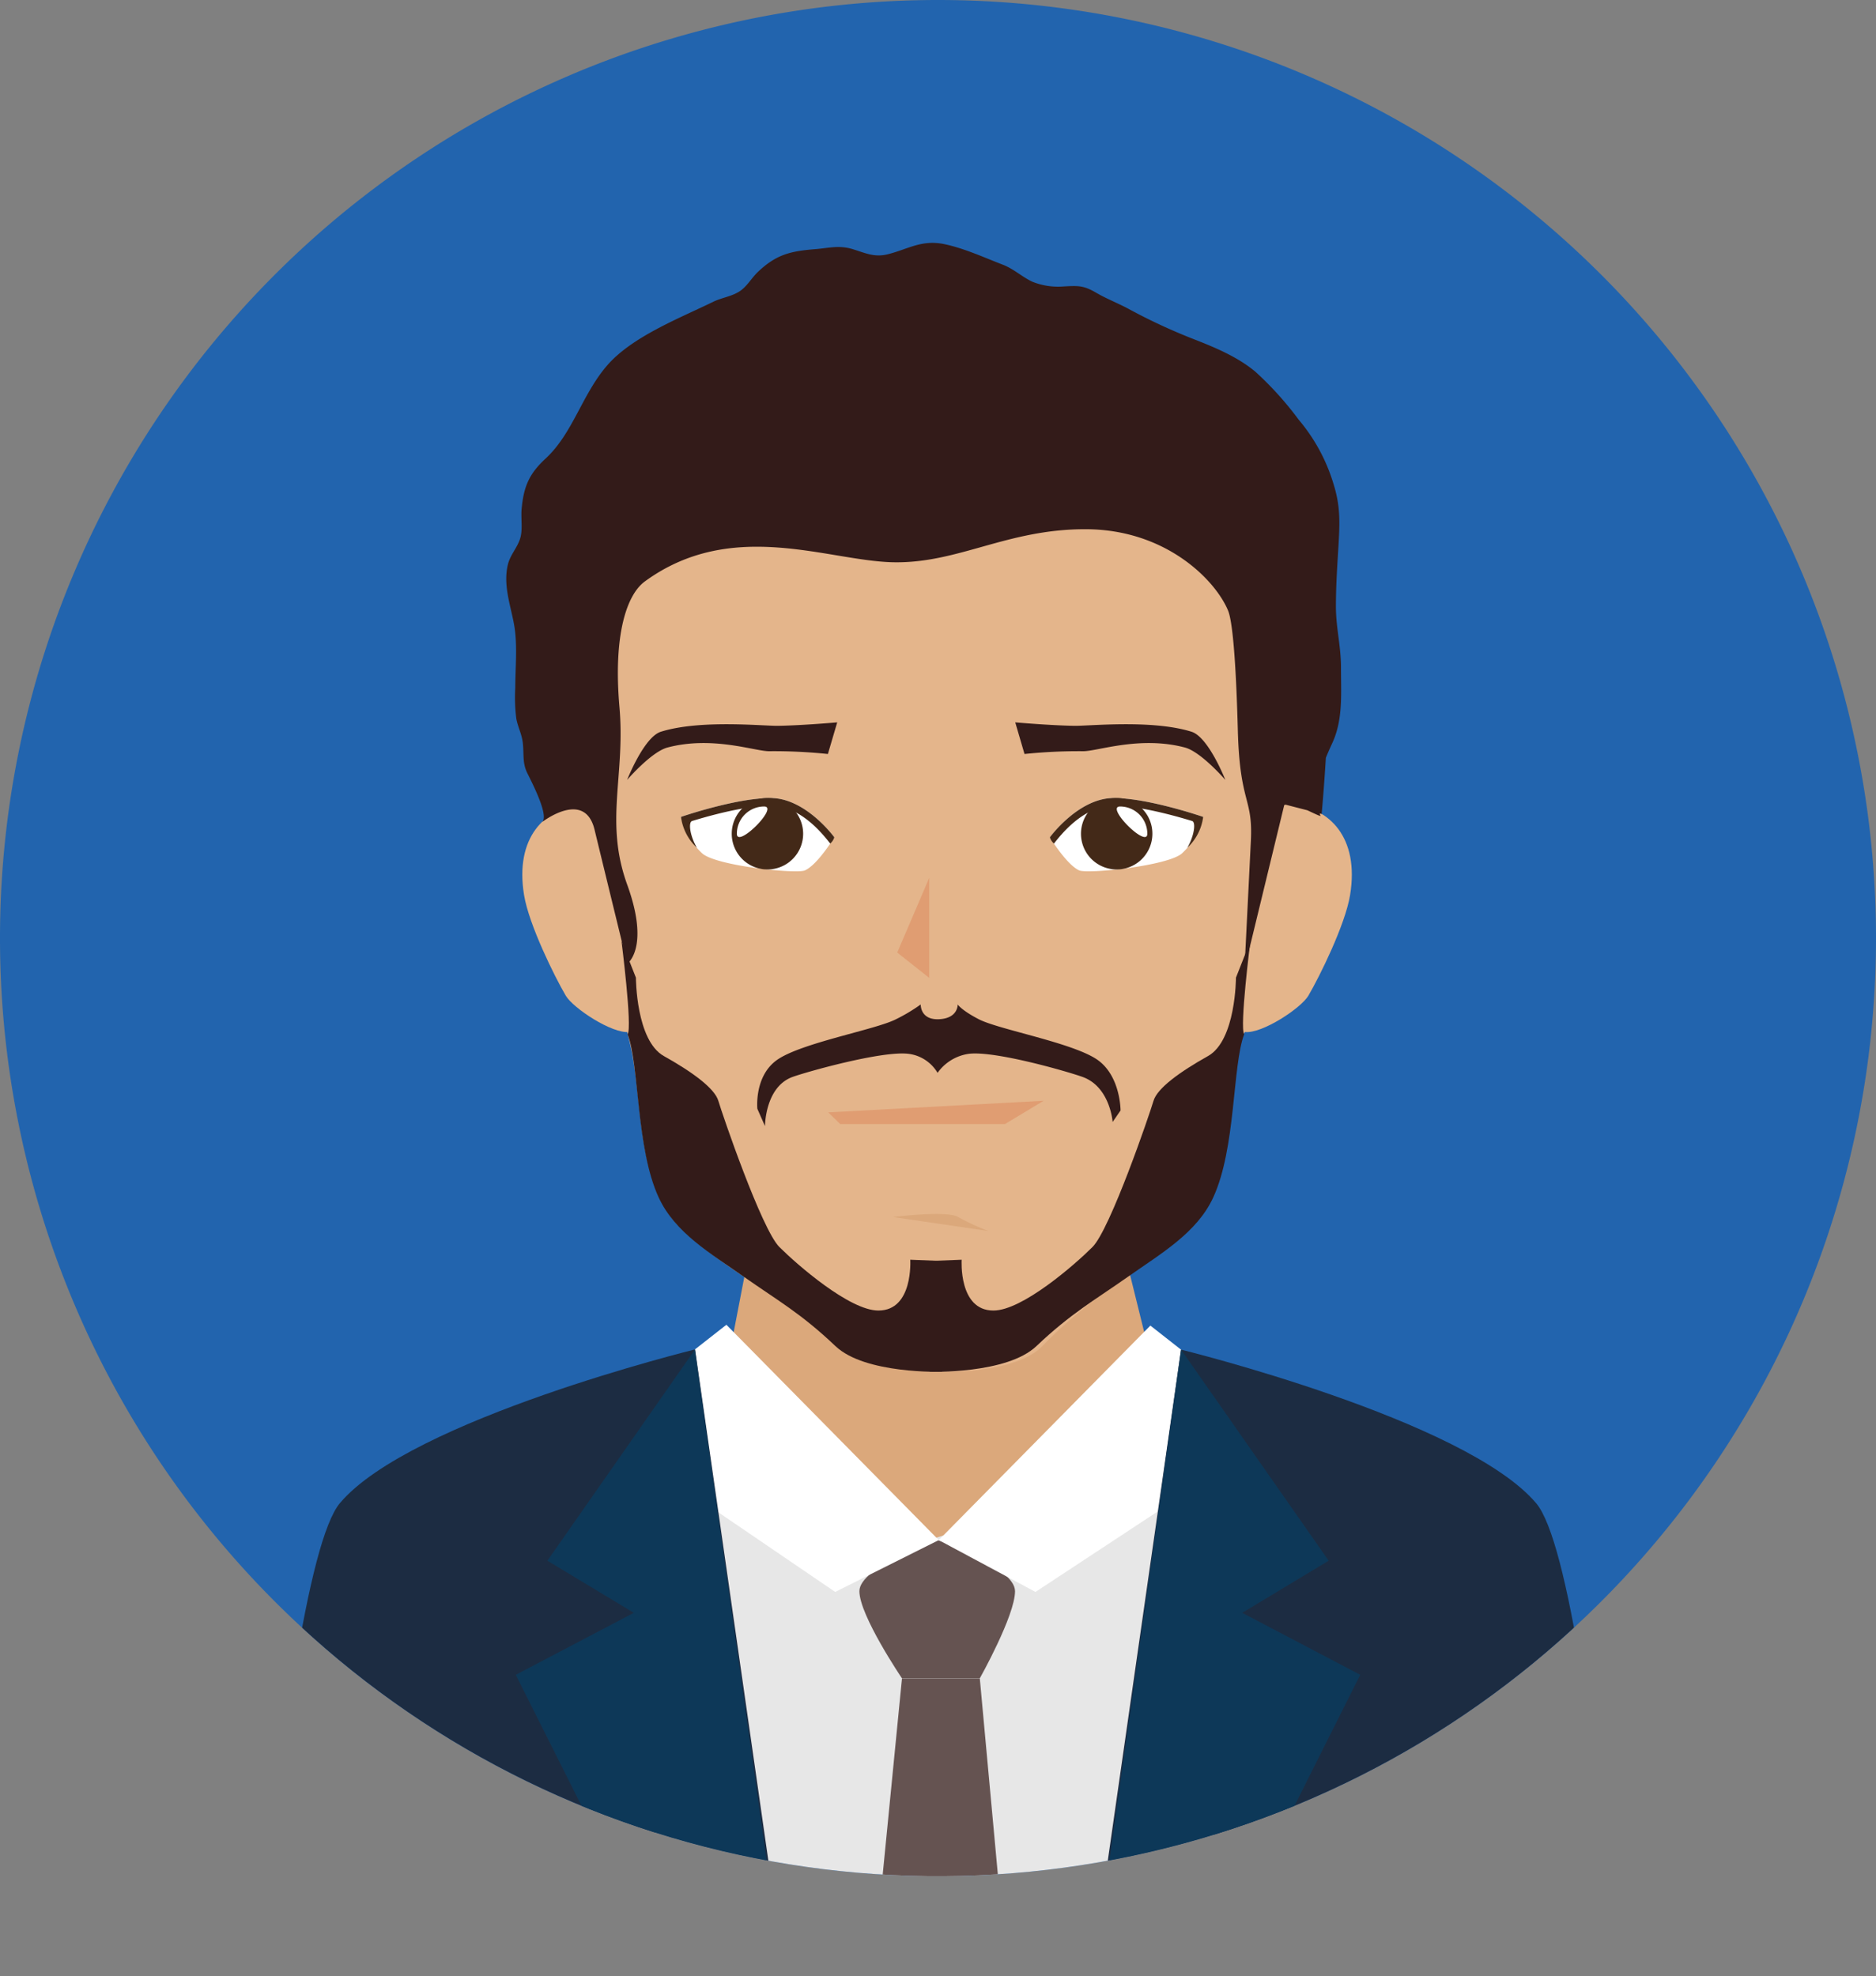 <svg xmlns="http://www.w3.org/2000/svg" xmlns:xlink="http://www.w3.org/1999/xlink" viewBox="0 0 344.16 362.53"><rect x="0" y="0" width="344.16" height="362.53" fill="#808080" stroke="none"/><defs><clipPath id="clip-path"><path d="M344.16,172.08A172.08,172.08,0,1,1,172.08,0,172.08,172.08,0,0,1,344.16,172.08Z" fill="#2264ae"/></clipPath></defs><title>Asset 52</title><g id="Layer_2" data-name="Layer 2"><g id="Capa_1" data-name="Capa 1"><path d="M344.16,172.08A172.08,172.08,0,1,1,172.08,0,172.08,172.08,0,0,1,344.16,172.08Z" fill="#2264ae"/><g clip-path="url(#clip-path)"><polygon points="215.13 265.46 172.83 285.5 130.53 265.46 137.98 226.81 205.57 226.81 215.13 265.46" fill="#dba87b"/><path d="M235.28,143.58a302.41,302.41,0,0,1-6.88,45.73c-2.32,2.85-2,22.76-8.06,32.55-5,8-17.51,13.07-29.11,25.06-7,7.23-33.27,5.27-37.95,0-6.84-7.69-25.44-16.57-30.56-24.24-6.06-9.08-4.86-22.06-7.23-31.63-3.31-13.33-5.78-30-7.21-47.47-4-48.94,28.43-70.62,63.5-70.62S239.24,94.63,235.28,143.58Z" fill="#e4b58b"/><path d="M247.68,164.18c-.89,5.46-5.62,15-7.65,18.46-1.37,2.31-8.48,7-11.63,6.67s-2-8.81-3.13-11.72-1.64-9-1.49-15.65c.25-10.78,6.79-14.95,13.4-14.34S249.42,153.54,247.68,164.18Z" fill="#e4b58b"/><path d="M96.14,164.18c.89,5.46,5.62,15,7.65,18.46,1.37,2.31,8.48,7,11.63,6.67s2-8.81,3.13-11.72,1.65-9,1.49-15.65c-.25-10.78-6.79-14.95-13.4-14.34S94.4,153.54,96.14,164.18Z" fill="#e4b58b"/><path d="M115.05,143.06s3.07-7.84,6.18-8.83c7.37-2.31,19.19-1,21.64-1.09,4.23-.07,10.72-.63,10.72-.63l-1.71,5.8a96.33,96.33,0,0,0-10.71-.51c-2.56.06-10.4-2.88-18.71-.68C119.48,137.91,115.05,143.06,115.05,143.06Z" fill="#331b19"/><path d="M224.79,143.06s-3.07-7.84-6.19-8.83c-7.37-2.31-19.19-1-21.63-1.09-4.23-.07-10.72-.63-10.72-.63l1.7,5.8a96.43,96.43,0,0,1,10.7-.51c2.57.06,10.41-2.88,18.72-.68C220.35,137.91,224.79,143.06,224.79,143.06Z" fill="#331b19"/><path d="M109.07,152.18c1.81,7.47,6,24.6,6,24.6s4.21-2.87,0-14.48-.32-20-1.43-32.6c-1.16-13.28,1.34-20.64,4.68-23.06,16-11.66,33.56-3.74,45.55-3.5s21-6.18,35.54-6.06,23.55,9.32,25.88,14.91c1,2.41,1.53,12,1.8,22.13.37,13.35,2.78,12.15,2.39,20.06s-1.17,23.53-1.17,23.53l7.32-30.16,6.83,1.76S248,92.07,237.5,78.78s-40.9-29.71-72.71-29.71C138,49.07,104.89,73.54,99,88.92c-4.94,12.78-3.36,28.49-2.12,41.81.26,2.82.22,5.08,3.06,6.42,1.36.63,3.61,1.23,4.15-.55.32-1-1.36-3.56-1.75-4.56a18.78,18.78,0,0,1-1.27-5.59c-.28-3.94-.52-8.19.36-12.08s3.32-6.53,5.72-9.42a110,110,0,0,1,13.47-14c4.25-3.56,11.54-5.47,17-5.53,8.79-.11,17.06,2.22,25.89.76a83.94,83.94,0,0,1,14.93-1.47c4.5,0,9,.64,13.51.48,7.69-.27,14.37-.46,21.73,2.49,6.82,2.73,13.05,7.38,15.79,14.35,2.35,6,2.58,11.39,2.09,17.63a74.18,74.18,0,0,0,.64,17.5c.62,3.66,2.62,7.48,2.67,11.16,1.18-2.11,5.5.77,7.38,1.38-1.55-4.89.2-9.11,2.18-13.43s1.58-9,1.58-13.8c0-4-.93-7.3-.93-11.19s.24-7.39.47-11.18c.25-4.32.37-7.29-.94-11.42A32.82,32.82,0,0,0,238.26,77a61,61,0,0,0-7.93-8.79c-3.19-2.68-7.27-4.41-11.19-5.94a104.85,104.85,0,0,1-12.06-5.59c-2-1.07-4-1.84-5.88-2.92-2.34-1.38-3.25-1.37-6-1.22a12.71,12.71,0,0,1-5.86-.88c-1.89-.91-3.35-2.32-5.33-3.09-3.41-1.31-7.05-3-10.73-3.78-4.24-.89-6.71.94-10.46,1.86-2.38.6-4.09-.24-6.3-.92-2.67-.84-4.51-.19-7.29,0-4.31.37-6.88,1-10.2,4.16-1.21,1.16-2,2.7-3.43,3.6s-3.2,1.12-4.72,1.85c-6.26,3.06-15,6.43-19.58,11.79s-6.2,12.34-11.22,17c-3,2.76-4,5.13-4.38,9.15-.18,1.8.25,3.84-.29,5.54s-1.79,2.94-2.23,4.71c-.92,3.76.47,7.42,1.12,11,.68,3.69.23,7.87.23,11.66a30.9,30.9,0,0,0,.19,5.64c.3,1.62,1.05,2.88,1.21,4.62.19,1.93-.07,3.4.69,5.12.52,1.14,4.28,8.09,2.81,9.24C99.45,150.81,107.25,144.72,109.07,152.18Z" fill="#331b19"/><polygon points="222.7 362.53 222.7 266.29 170.46 282.47 120.06 266.29 120.06 362.53 222.7 362.53" fill="#e7e7e7"/><path d="M171.94,282.47s-14.28,4.95-14.28,9.41,7.82,16,7.82,16h14.26s6.47-11.52,6.47-16S171.94,282.47,171.94,282.47Z" fill="#655351"/><polygon points="184.78 362.53 179.75 307.9 165.47 307.9 160.1 362.53 184.78 362.53" fill="#655351"/><polygon points="235.28 262.19 189.96 292.02 172.22 282.51 211.04 243.16 235.28 262.19" fill="#fff"/><polygon points="109.09 261.95 153.22 292.02 172.22 282.51 133.26 243.01 109.09 261.95" fill="#fff"/><path d="M297.08,362.53c-4.06-40.68-9.37-79.8-15.26-86.78-13-15.37-65.15-28.18-65.15-28.18l-16.49,115Z" fill="#1c2c42"/><polygon points="221.79 362.53 249.54 307.22 227.89 295.85 243.75 286.29 216.67 247.57 200.55 362.53 221.79 362.53" fill="#0d3858"/><path d="M144,362.53l-16.49-115s-52.17,12.81-65.14,28.18c-5.89,7-11.21,46.1-15.26,86.78Z" fill="#1c2c42"/><polygon points="122.37 362.53 143.61 362.53 127.48 247.57 100.42 286.29 116.28 295.85 94.62 307.22 122.37 362.53" fill="#0d3858"/><path d="M163.85,223.25s9.82-1.28,11.94,0a41.92,41.92,0,0,0,5.55,2.56" fill="#dba87b"/><path d="M116.66,179.34s0,11.51,5.13,14.38,9.32,5.89,10,8.23,7.92,23.54,11.19,26.8,12.92,11.67,18.17,11.65c6.44,0,5.84-9.32,5.84-9.32l5.82.23v20.32s-14.13.46-19.55-4.71c-6.31-6-10.57-8.34-16.73-12.67s-12.69-8.09-15.69-14.59c-4.2-9.08-3.5-24.12-5.7-29.95.89-1.25-1.13-17.1-1.13-17.1Z" fill="#331b19"/><path d="M226.74,179.34s0,11.51-5.13,14.38-9.32,5.89-10,8.23-7.93,23.54-11.19,26.8-12.91,11.67-18.18,11.65c-6.43,0-5.82-9.32-5.82-9.32l-5.83.23v20.32s14.13.46,19.55-4.71c6.32-6,10.57-8.34,16.72-12.67s12.71-8.09,15.71-14.59c4.19-9.08,3.49-24.12,5.68-29.95-.87-1.25,1.14-17.1,1.14-17.1Z" fill="#331b19"/><path d="M220.73,149.85a13.3,13.3,0,0,1-3.86,6.66c-2.44,2.31-17.31,3.85-18.89,3.15-2.33-1.06-5.38-6.07-5.38-6.07s5.24-7.2,11.69-7.2S220.73,149.85,220.73,149.85Z" fill="#fff"/><path d="M204.29,147.8c4.66,0,11.15,1.81,14.41,2.8.74.24.36,2.79-.88,4.91a9.47,9.47,0,0,0,2.91-5.66s-10-3.46-16.44-3.46-11.69,7.2-11.69,7.2a2.58,2.58,0,0,0,.75,1.15C194.5,153.3,198.69,147.8,204.29,147.8Z" fill="#432918"/><path d="M211.41,152.93a6.55,6.55,0,1,1-6.55-6.54A6.53,6.53,0,0,1,211.41,152.93Z" fill="#432918"/><path d="M210.48,152.94c0,2.78-7.79-5-5-5A5,5,0,0,1,210.48,152.94Z" fill="#fff"/><path d="M124.93,149.85a13.3,13.3,0,0,0,3.86,6.66c2.44,2.31,17.32,3.85,18.88,3.15,2.35-1.06,5.39-6.07,5.39-6.07s-5.23-7.2-11.68-7.2S124.93,149.85,124.93,149.85Z" fill="#fff"/><path d="M141.38,147.8c-4.67,0-11.17,1.81-14.41,2.8-.75.24-.37,2.79.88,4.91a9.45,9.45,0,0,1-2.92-5.66s10-3.46,16.45-3.46,11.68,7.2,11.68,7.2a2.58,2.58,0,0,1-.75,1.15C151.16,153.3,147,147.8,141.38,147.8Z" fill="#432918"/><path d="M134.24,152.93a6.55,6.55,0,1,0,6.56-6.54A6.55,6.55,0,0,0,134.24,152.93Z" fill="#432918"/><path d="M135.18,152.94c0,2.78,7.79-5,5-5A5,5,0,0,0,135.18,152.94Z" fill="#fff"/><polygon points="170.47 179.38 164.6 174.73 170.47 161.03 170.47 179.38" fill="#e09d72"/><polygon points="154.14 206.19 151.94 204.05 191.46 201.92 184.37 206.19 154.14 206.19" fill="#e09d72"/><path d="M201.39,194.45c-4.41-3.15-18.17-5.58-21.84-7.49-3.2-1.66-3.86-2.71-3.86-2.71s.13,2.53-3.39,2.71-3.39-2.71-3.39-2.71a31.5,31.5,0,0,1-4.53,2.71c-3.68,1.91-17.44,4.34-21.86,7.49-4.19,3-3.58,8.94-3.58,8.94l1.4,3.18s0-7.13,5-9c2.5-.92,16.36-4.83,21.26-4.27a7.22,7.22,0,0,1,5.4,3.5,8.48,8.48,0,0,1,5.79-3.5c4.89-.56,18.38,3.35,20.87,4.27,5,1.84,5.46,8.24,5.46,8.24l1.45-2.11S205.59,197.45,201.39,194.45Z" fill="#331b19"/></g></g></g></svg>